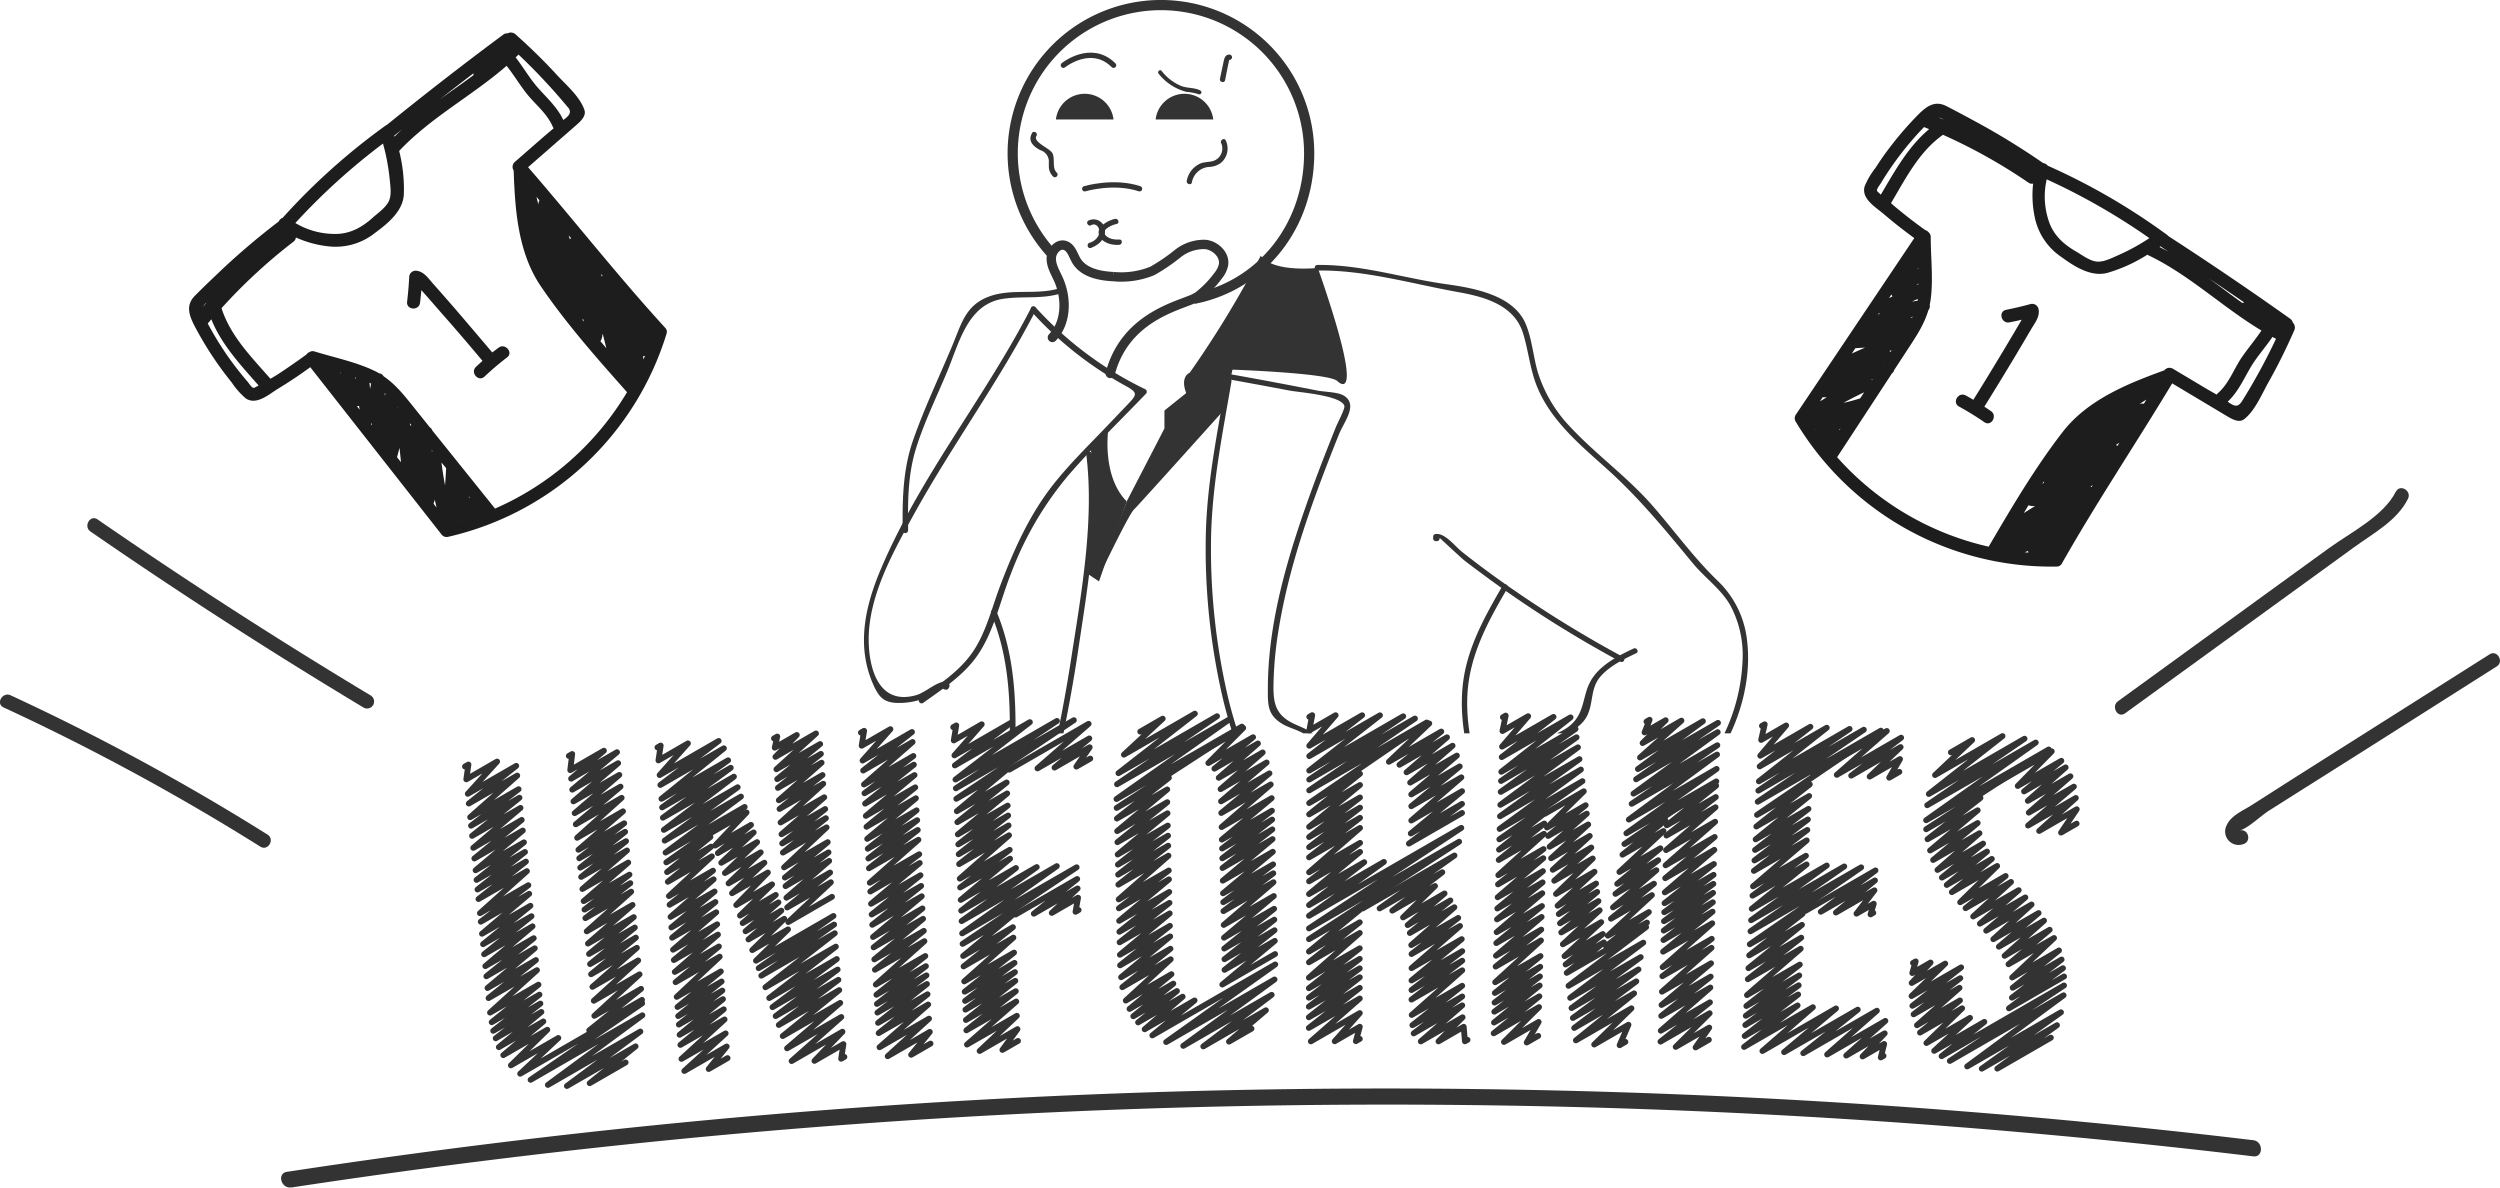 <svg id="Layer_1" data-name="Layer 1" xmlns="http://www.w3.org/2000/svg" xmlns:xlink="http://www.w3.org/1999/xlink" viewBox="0 0 534.14 253.75"><defs><style>.cls-1,.cls-3,.cls-5,.cls-6,.cls-7{fill:none;}.cls-2{fill:#333;}.cls-3,.cls-5,.cls-6,.cls-7{stroke:#333;}.cls-3,.cls-6,.cls-7{stroke-linecap:round;}.cls-3{stroke-linejoin:round;stroke-width:1.25px;}.cls-4{clip-path:url(#clip-path);}.cls-5,.cls-6,.cls-7{stroke-miterlimit:10;}.cls-5{stroke-width:2.18px;}.cls-6{stroke-width:1.14px;}.cls-7{stroke-width:2px;}.cls-8{fill:#1d1d1d;}</style><clipPath id="clip-path" transform="translate(-163.57 -1739.78)"><rect class="cls-1" x="322.08" y="1729.79" width="219.6" height="166.67"/></clipPath></defs><title>uniformes</title><path class="cls-2" d="M225.8,1993.5a1557,1557,0,0,1,327.55-14.91q45.93,2.77,91.64,8.25c2.2,0.26,2.18-3.19,0-3.45A1560.18,1560.18,0,0,0,315.7,1979q-45.56,4.24-90.82,11.15c-2.19.33-1.26,3.65,0.92,3.32h0Z" transform="translate(-163.57 -1739.78)"/><polyline class="cls-3" points="121.53 161.51 122.25 161.1 121.84 164.54 129.03 160.39 122.02 166.37 131.83 160.71 122.26 168.72 132.07 163.06 122.52 171.22 132.32 165.56 122.78 173.73 132.58 168.07 123.02 176.12 132.82 170.46 123.31 179 133.11 173.34 123.58 181.56 133.37 175.9 123.76 183.38 133.56 177.72 123.97 185.38 133.76 179.72 124.17 187.36 133.96 181.71 124.43 189.94 134.23 184.29 124.7 192.53 134.49 186.87 124.88 194.34 134.67 188.69 125.07 196.17 134.86 190.51 125.36 198.99 135.15 193.34 125.62 201.6 135.41 195.95 125.85 203.82 135.64 198.17 126.07 205.98 135.86 200.33 126.29 208.15 136.08 202.5 126.57 210.85 136.35 205.2 126.87 213.82 136.65 208.17 126.98 217.04 136.97 211.27 125.89 220.14 137.17 213.63"/><polyline class="cls-3" points="99.35 163.77 100.08 163.35 99.63 166.51 106.21 162.71 99.95 169.6 110.3 163.63 100.16 171.68 110.51 165.71 100.45 174.6 110.8 168.62 100.64 176.42 110.99 170.44 100.86 178.59 111.21 172.61 101.12 181.15 111.47 175.18 101.35 183.42 111.7 177.45 101.61 185.94 111.95 179.97 101.82 188 112.17 182.03 102.02 190.05 112.37 184.08 102.23 192.09 112.58 186.12 102.54 195.11 112.89 189.13 102.72 196.93 113.07 190.96 102.98 199.5 113.33 193.52 103.21 201.73 113.56 195.75 103.43 203.88 113.78 197.91 103.69 206.42 114.04 200.45 103.91 208.59 114.26 202.61 104.16 211.1 114.51 205.12 104.38 213.25 114.73 207.28 104.7 216.35 115.05 210.38 105.05 218.4 115.26 212.51 105.38 220.24 115.46 214.42 105.91 221.84 115.67 216.21 106.58 223.73 116.09 218.24 107.53 225.44 116.94 220.01 109.16 227.62 119.29 221.77 111.14 229.41 137.2 214.36 113.36 230.71 137.25 216.92 117.06 231.8 136.82 220.39 121.12 232.03 135.8 223.56 125.99 231.43 133.67 227"/><polyline class="cls-3" points="165.37 157.77 166.07 157.37 165.53 159.75 170.24 157.03 165.68 161.71 174.34 156.71 165.89 164.36 175.23 158.97 166.05 166.47 175.39 161.07 166.2 168.34 175.54 162.95 166.4 170.98 175.74 165.59 166.55 172.84 175.89 167.45 166.77 175.73 176.11 170.34 166.97 178.24 176.31 172.85 167.12 180.2 176.46 174.81 167.27 182.16 176.61 176.77 167.52 185.32 176.85 179.93 167.69 187.5 177.02 182.11 167.83 189.33 177.16 183.94 168.02 191.81 177.36 186.42 168.18 193.89 177.52 188.5 168.43 197 177.76 191.61"/><polyline class="cls-3" points="151.85 178 159.51 173.58 152.79 180.66 160.46 176.24 153.37 182.27 161.03 177.85 154.1 184.34 161.76 179.92 154.88 186.53 162.53 182.11 155.66 188.74 163.32 184.32 156.4 190.84 164.06 186.42 157.3 193.37 164.96 188.95 158.1 195.62 165.75 191.2 158.67 197.22 166.32 192.8 159.29 198.97 166.94 194.56 159.91 200.72 167.56 196.31 160.72 202.99 168.37 198.57 161.52 205.26 178.08 195.7 162.09 206.86 178.22 197.54 162.66 208.46 178.36 199.39 163.53 210.94 178.59 202.25 164.35 213.24 178.79 204.9 165.04 215.19 178.97 207.15 165.72 217.09 179.13 209.34 166.39 218.99 179.31 211.54 167.23 221.36 179.52 214.27 168.16 223.98 179.75 217.29 169.13 226.7 180 220.43 174.01 226.66 180.2 223.08 179.72 226.21 180.41 225.81"/><polyline class="cls-3" points="140.47 159.69 141.16 159.29 140.68 162.47 146.98 158.83 140.93 165.6 153.55 158.31 141.09 167.71 154.66 159.88 141.32 170.67 155.57 162.44 141.46 172.51 156.13 164.04 141.63 174.71 156.81 165.94 141.83 177.31 157.61 168.2 142.01 179.61 158.31 170.19 142.2 182.16 159.1 172.41 142.36 184.25 151.78 178.82 142.52 186.33 151.94 180.89 142.68 188.4 152.1 182.96 142.92 191.45 152.34 186.02 143.06 193.31 152.48 187.87 143.26 195.9 152.68 190.47 143.44 198.16 152.86 192.72 143.6 200.35 153.03 194.91 143.8 202.92 153.23 197.48 143.97 205.12 153.4 199.68 144.17 207.66 153.6 202.22 144.34 209.85 153.77 204.4 144.58 212.99 154.01 207.55 144.75 215.15 154.18 209.7 144.9 217.09 154.33 211.64 145.04 218.91 154.47 213.47 145.2 221.09 154.64 215.64 145.37 223.25 154.81 217.81 145.6 226.24 155.04 220.79 146.21 228.82 155.26 223.59 151.41 228.4 155.45 226.07"/><polyline class="cls-3" points="183.94 156.53 184.62 156.14 184.1 159.33 190.24 155.79 184.29 162.5 194.85 156.4 184.42 164.63 194.98 158.53 184.59 167.61 195.15 161.52 184.7 169.48 195.26 163.38 184.83 171.7 195.4 165.6 184.99 174.32 195.55 168.22 185.13 176.65 195.69 170.55 185.28 179.23 195.84 173.13 185.4 181.34 195.97 175.24 185.53 183.43 196.09 177.33 185.65 185.52 196.22 179.42 185.83 188.61 196.4 182.51 185.94 190.48 196.51 184.38 186.1 193.1 196.67 187 186.23 195.39 196.81 189.28 186.36 197.59 196.94 191.49 186.52 200.2 197.09 194.09 186.65 202.41 197.22 196.31 186.8 204.98 197.38 198.88 186.93 207.19 197.51 201.08 187.12 210.36 197.7 204.26 187.25 212.54 197.83 206.43 187.36 214.5 197.94 208.39 187.47 216.35 198.05 210.24 187.6 218.54 198.18 212.43 187.73 220.73 198.31 214.62 187.91 223.75 198.49 217.64 189.66 225.67 198.66 220.47 194.67 225.36 198.81 222.97"/><polyline class="cls-3" points="216.98 195.4 230.15 187.8 220.88 195.22 230.24 189.82 224.72 195.05 230.33 191.8 229.79 194.81 230.45 194.43"/><polyline class="cls-3" points="215.64 164.44 232.59 154.65 221.66 164.17 232.74 157.77 225.3 164 232.82 159.66 229.97 163.79 232.94 162.08"/><polyline class="cls-3" points="203.66 155.37 204.31 154.99 203.78 158.2 209.75 154.75 203.92 161.39 215.91 154.47 204.01 163.54 220.04 154.29 204.14 166.55 225.83 154.03 204.22 168.43 229.44 153.87 204.32 170.67 214.96 164.53 204.43 173.32 215.08 167.18 204.54 175.66 215.19 169.52 204.65 178.27 215.3 172.12 204.74 180.4 215.4 174.24 204.83 182.51 215.49 176.36 204.92 184.62 215.59 178.46 205.06 187.73 215.73 181.57 205.14 189.62 215.81 183.46 205.26 192.27 217.07 185.45 205.36 194.57 221.51 185.25 205.45 196.8 225.8 185.05 205.57 199.42 230.03 185.3 205.66 201.66 216.31 195.51 205.78 204.25 216.42 198.1 205.87 206.48 216.52 200.33 206.01 209.68 216.66 203.53 206.11 211.88 216.76 205.72 206.19 213.85 216.85 207.7 206.27 215.72 216.93 209.56 206.37 217.93 217.03 211.78 206.47 220.14 217.13 213.98 206.6 223.18 217.26 217.03 209.3 224.55 217.39 219.88 214.17 224.32 217.5 222.4"/><polyline class="cls-3" points="253.63 162.45 265.62 155.53 258.17 163.03 267.73 157.51 259.46 164.23 268.77 158.85 260.39 166.18 269.78 160.76 260.78 168.6 270.63 162.91 260.88 171.21 271.23 165.23 260.93 173.7 271.5 167.6 261 176.71 271.7 170.53 261.05 179.39 271.76 173.21 261.1 181.29 271.8 175.11 261.14 183.38 271.85 177.2 261.19 185.46 271.89 179.28 261.25 188.16 271.95 181.98 261.3 190.86 272.01 184.68 261.35 192.76 272.05 186.58 261.39 194.67 272.09 188.49 261.45 197.62 272.16 191.44 261.51 200.35 272.22 194.17 261.56 202.67 272.27 196.49 261.61 204.94 272.32 198.75 261.62 207.22 272.37 201.02 261.15 210.35 272.43 203.84"/><polyline class="cls-3" points="243.62 156.32 248.42 153.55 240.13 161.24 255.29 152.48 238.96 165.19 260.03 153.02 238.66 167.56 262.54 153.78 238.54 170.72 265.33 155.25 238.58 172.62 249.74 166.18 238.63 174.89 249.39 168.67 238.69 177.57 249.4 171.39 238.74 179.94 249.45 173.76 238.8 182.57 249.51 176.39 238.85 184.73 249.56 178.55 238.89 186.87 249.6 180.69 238.94 189.01 249.65 182.82 239.01 192.16 249.72 185.98 239.05 194.07 249.76 187.88 239.11 196.75 249.82 190.57 239.16 199.08 249.87 192.9 239.21 201.33 249.92 195.15 239.27 203.99 249.97 197.81 239.31 206.25 250.02 200.07 239.53 208.79 250.08 202.7 239.79 210.92 250.13 204.95 240.53 213.78 250.29 208.14 241.33 215.56 250.69 210.16 242.14 217.13 251.46 211.74 243.16 218.44 252.68 212.95 244.56 219.91 255.23 213.75 246.2 221.22 272.46 206.06 249.15 222.64 272.31 209.27 252.81 223.46 271.7 212.55 257.09 223.57 270.47 215.85 262.58 222.55 267.39 219.78"/><polyline class="cls-3" points="291.16 194.1 310.76 182.78 294.76 194.09 308.16 186.36 297.47 194.57 306.6 189.3 299.77 196.01 308.64 190.89 300.75 197.65 309.88 192.38 301.22 199.34 310.74 193.84 301.52 201.92 311.56 196.12 301.58 203.83 311.94 197.84 301.58 206.85 312.31 200.65 301.57 209.48 312.42 203.22 301.57 211.53 312.42 205.26 301.57 213.57 312.42 207.31 301.62 216.85 312.41 210.62 301.76 219.04 312.41 212.9 302.04 220.79 312.42 214.8 303.56 222.5 312.49 217.35 307.34 222.5 312.73 219.38 312.99 222.48 313.54 222.17"/><polyline class="cls-3" points="291.31 162.69 305.37 154.57 296.74 162.76 307.94 156.3 299 163.4 309.16 157.53 300.52 165.01 310.35 159.33 301.29 167.21 311.27 161.44 301.52 169.73 311.88 163.75 301.53 172.25 312.23 166.08 301.53 175.31 312.38 169.04 301.42 178.08 312.37 171.75 301.02 180.24 312.37 173.69"/><polyline class="cls-3" points="279.74 153.16 280.36 152.8 279.74 156.06 285.37 152.81 279.73 159.34 291.03 152.82 279.73 161.55 294.84 152.83 279.72 164.64 299.81 153.04 279.72 166.56 302.31 153.52 279.72 168.87 304.82 154.37 279.71 171.58 290.57 165.32 279.71 173.99 290.57 167.72 279.7 176.66 290.57 170.38 279.7 178.84 290.58 172.56 279.7 181.01 290.58 174.73 279.69 183.18 290.58 176.89 279.69 186.37 290.59 180.08 279.69 188.3 290.59 182.01 279.68 191.02 291.48 184.21 279.68 193.38 295.68 184.15 279.67 195.67 312.22 176.88 279.67 198.36 311.75 179.84 279.67 200.66 290.52 194.39 279.66 203.31 290.52 197.05 279.66 205.6 290.52 199.33 279.65 208.89 290.52 202.61 279.65 211.14 290.52 204.86 279.65 213.17 290.52 206.89 279.64 215.08 290.53 208.8 279.64 217.35 290.53 211.06 279.64 219.62 290.53 213.33 280.07 222.49 290.53 216.45 285.17 222.47 290.53 219.37 289.69 222.45 290.53 221.96"/><polyline class="cls-3" points="356.18 173.93 366.67 167.87 356.11 176.34 366.6 170.29 356.05 178.52 366.54 172.47 355.96 181.63 366.45 175.57 355.86 184.88 366.36 178.82 355.78 187.63 366.28 181.57 355.69 190.66 366.19 184.6 355.63 192.97 366.12 186.91 355.57 194.9 366.07 188.84 355.51 196.82 366.01 190.76 355.46 198.83 365.96 192.77 355.4 200.85 365.9 194.78 355.33 203.33 365.83 197.26 355.23 206.64 365.73 200.58 355.17 208.57 365.68 202.51 355.08 211.88 365.58 205.81 354.99 214.72 365.5 208.66 354.93 217.06 365.43 210.99 354.83 220.22 365.34 214.15 354.77 222.55 365.28 216.48 358.02 223.68 365.19 219.55 362.27 223.79 365.11 222.15"/><polyline class="cls-3" points="351.78 154.17 352.45 153.78 351.37 156.48 355.88 153.88 350.95 158.76 359.25 153.97 350.4 161.85 363.84 154.09 349.95 164.31 367.06 154.44 349.56 166.5 367 156.43 349 169.57 366.92 159.23 348.61 171.74 366.86 161.21 348.01 175.11 366.77 164.28 347.48 178.04 366.7 166.95 347.06 180.33 355.83 175.27 346.65 182.61 355.42 177.55 345.99 186.3 354.75 181.24 345.53 188.84 354.29 183.79 345.15 190.98 353.9 185.92 344.62 193.87 353.38 188.81 344.19 196.29 352.94 191.24 343.53 199.92 352.29 194.87 343.13 202.16 351.88 197.11"/><polyline class="cls-3" points="330.12 173.84 338.39 169.06 330.52 176.81 338.79 172.04 330.77 178.61 339.03 173.84 331.08 180.91 339.33 176.15 331.41 183.37 339.66 178.6 331.75 185.84 339.99 181.08 332.07 188.18 340.3 183.42 332.45 191 340.68 186.25 332.79 193.52 341.01 188.77 333.04 195.3 341.25 190.56 333.3 197.27 341.52 192.52 333.57 199.22 341.78 194.48 333.91 201.75 342.11 197.02 334.26 204.29 342.45 199.56 334.5 206.07 342.69 201.34 334.74 207.86 351.71 198.07 335.12 210.63 351.1 201.4 335.47 213.2 350.55 204.49 335.76 215.38 350.07 207.12 336.05 217.5 349.61 209.67 336.34 219.63 349.14 212.24 336.7 222.28 348.57 215.43 340.61 223.17 347.93 218.94 346.04 223.32 347.27 222.6"/><polyline class="cls-3" points="321.1 153.24 321.7 152.89 321.01 156.19 326.5 153.02 320.92 159.52 331.92 153.17 320.85 161.76 335.56 153.27 320.76 164.9 336.62 155.75 320.7 166.86 336.85 157.53 320.63 169.19 337.14 159.67 320.55 171.96 337.47 162.19 320.48 174.4 337.77 164.42 320.4 177.11 338.1 166.9 320.34 179.33 330.01 173.75 320.27 181.54 329.95 175.95 320.21 183.74 329.88 178.15 320.12 186.98 329.79 181.4 320.06 188.95 329.74 183.36 319.98 191.71 329.66 186.12 319.91 194.11 329.59 188.52 319.84 196.43 329.52 190.84 319.76 199.17 329.45 193.58 319.69 201.5 329.38 195.91 319.62 204.2 329.3 198.61 319.55 206.52 329.24 200.93 319.45 209.86 329.14 204.27 319.38 212.15 329.08 206.56 319.32 214.21 329.02 208.62 319.27 216.16 328.96 210.56 319.2 218.47 328.9 212.87 319.13 220.77 328.83 215.17 321.33 222.62 328.74 218.34 326.19 222.74 328.65 221.32"/><polyline class="cls-3" points="385.74 194.62 400.71 185.97 389.02 194.8 400.6 188.11 392.25 194.97 400.49 190.22 396.65 195.21 400.34 193.08 399.65 195.37 400.24 195.03"/><polyline class="cls-3" points="387.37 165.28 403.13 156.18 392.44 165.55 406.19 157.61 395.52 165.72 406.08 159.62 399.46 165.93 405.95 162.18 403.64 166.16 405.81 164.91"/><polyline class="cls-3" points="376.45 155.09 377.04 154.75 376.28 158.09 381.62 155 376.09 161.47 386.81 155.28 375.96 163.75 390.3 155.48 375.79 166.94 395.18 155.74 375.68 168.93 398.22 155.91 375.54 171.3 401.86 156.11 375.39 174.11 386.67 167.59 375.25 176.59 386.54 170.07 375.1 179.34 386.39 172.82 374.97 181.6 386.27 175.08 374.85 183.84 386.15 177.32 374.72 186.07 386.02 179.55 374.54 189.37 385.85 182.84 374.43 191.37 385.99 184.69 374.27 194.17 390.3 184.92 374.13 196.61 394.04 185.12 374 198.97 397.65 185.31 373.85 201.75 385.13 195.24 373.72 204.12 385 197.6 373.56 206.86 384.85 200.34 373.43 209.22 384.73 202.7 373.25 212.61 384.54 206.09 373.12 214.94 384.42 208.41 373 217.03 384.3 210.51 372.89 219.01 384.19 212.48 372.76 221.35 384.07 214.82 372.63 223.69 387.34 215.2 376.55 224.55 392.28 215.46 381.18 224.8 396.92 215.72 385.27 225.02 401.01 215.94 390.38 225.3 402.82 218.12 394.46 225.53 402.68 220.78 397.95 225.72 402.56 223.05 401.84 225.93 402.43 225.59"/><polyline class="cls-3" points="408.72 205.74 409.3 205.41 408.57 207.9 412.48 205.65 408.44 210.02 415.61 205.88 408.41 212.81 419.01 206.69 408.59 214.9 418.83 208.99 408.85 216.72 418.67 211.05 409.57 219.05 418.76 213.75 410.22 220.62 419.22 215.43 411.59 222.85 420.91 217.47 413.25 224.52 423.97 218.33 414.83 225.66 440.99 210.55 416.59 226.68 440.9 212.65 420.3 227.85 440.34 216.28 423.41 228.33 439.49 219.04 426.73 228.32 438.18 221.71"/><polyline class="cls-3" points="426.73 167.24 438.37 160.53 431.1 167.93 440.42 162.55 432.45 169.09 441.34 163.96 433.25 171.11 442.36 165.86 433.46 173.63 443.1 168.07 433.31 176.38 443.51 170.49 435.68 177.54 443.71 172.9 440.36 177.89 443.68 175.97"/><polyline class="cls-3" points="416.82 160.74 421.36 158.12 413.43 165.6 427.85 157.27 412.1 169.64 432.55 157.83 411.76 172.04 434.95 158.65 411.53 175.25 437.73 160.13 411.54 177.18 423.14 170.48 411.82 179.31 422.55 173.12 412.37 181.71 422.54 175.84 413.02 183.74 422.93 178.02 413.95 185.87 423.7 180.24 414.9 187.5 424.54 181.94 415.93 189.08 425.57 183.51 417.02 190.61 426.7 185.02 418.8 192.77 428.52 187.16 419.95 194.04 429.67 188.43 421.58 195.81 431.31 190.19 423.01 197.35 432.73 191.74 424.36 198.85 434.06 193.25 425.88 200.67 435.56 195.08 427.07 202.27 436.72 196.7 428.29 204.22 437.93 198.65 429.13 206.02 438.86 200.41 429.91 208.85 439.92 203.07 430.02 211.04 440.47 205.01 429.86 213.16 440.77 206.86 429.22 215.44 441 208.63"/><g class="cls-4"><path class="cls-2" d="M445.1,1797.58c10-.14,20,2.79,29.73,4.56,5.69,1,12.24,2.69,14.15,8.85,1.14,3.68,1.48,7.56,2.9,11.17,2.93,7.41,9.22,12.61,15,17.79,6.85,6.15,12.56,13.14,18.41,20.22,2.59,3.13,6,5.46,8,9a22.48,22.48,0,0,1,2.6,11.48,40,40,0,0,1-6.33,20.23c-2.67,4.16-6.27,7.28-9.73,10.74-2.92,2.92-4.55,6.2-6.7,9.68-5,8.12-13.34,13-20.28,19.24-0.55.49,0.26,1.3,0.81,0.81,5.74-5.16,12.47-9.34,17.48-15.27,2.23-2.63,3.62-5.68,5.45-8.57,2.4-3.79,5.73-6.56,8.87-9.69,7.73-7.69,12.68-20,11.4-31a20.73,20.73,0,0,0-6.1-12.76c-5.23-5-9.36-10.77-14.1-16.21-5.4-6.2-12.17-11-17.73-17a29.67,29.67,0,0,1-6.79-11.52c-1-3.38-1.23-7.14-2.62-10.4-2.62-6.13-11.11-7.62-17-8.44-9.2-1.29-18.08-4.23-27.48-4.1a0.57,0.57,0,0,0,0,1.14h0Z" transform="translate(-163.57 -1739.78)"/><path class="cls-2" d="M471.33,1923.69a108.9,108.9,0,0,0,24.53,18.08,0.57,0.57,0,0,0,.58-1,107.92,107.92,0,0,1-24.3-17.9,0.57,0.57,0,0,0-.81.81h0Z" transform="translate(-163.57 -1739.78)"/><path class="cls-2" d="M472,1923.16c7.86-7.45,12.17-18.58,21.62-24.3,3-1.82,7.44-2.8,9.1-6.25,1.32-2.73.62-5.74,2.79-8.27,2-2.31,5-3.73,7.66-5,0.66-.32.08-1.3-0.58-1-3.52,1.68-7.64,3.74-9.43,7.44-1.46,3-1.1,6.36-4,8.89-2,1.77-5.09,2.46-7.33,4-8.83,5.92-13.07,16.53-20.67,23.73a0.57,0.57,0,0,0,.81.81h0Z" transform="translate(-163.57 -1739.78)"/><path class="cls-2" d="M470.68,1854.25s5.21,4.86,5.83,5.33q1.48,1.14,3,2.26,4.67,3.5,9.51,6.76c6.7,4.53,13.63,8.69,20.74,12.54a0.57,0.57,0,0,0,.58-1,249.43,249.43,0,0,1-23-14.06q-5.85-4-11.45-8.43c-1.41-1.11-3.54-4-5.55-3.78a0.58,0.58,0,0,0-.57.57l0,0.39a0.58,0.58,0,0,0,.57.57l0.28,0c0.72-.08.73-1.22,0-1.14h0Z" transform="translate(-163.57 -1739.78)"/><path class="cls-2" d="M484.64,1864.87c-4,6.89-7.92,13.87-8.61,22-0.76,8.95,1.92,17.7,5.16,25.93,0.27,0.67,1.37.38,1.1-.3-3-7.59-5.52-15.57-5.22-23.82,0.31-8.61,4.31-15.94,8.56-23.2a0.57,0.57,0,0,0-1-.58h0Z" transform="translate(-163.57 -1739.78)"/><path class="cls-2" d="M426.12,1820.83q6.56,1.18,13.1,2.42c1.84,0.35,11,1,11.59,3.28,0.15,0.56-1.55,3.82-1.77,4.38q-0.91,2.27-1.81,4.54c-1.34,3.41-2.64,6.84-3.88,10.29-4.63,12.94-8.75,26.62-8.89,40.48,0,3.86-.3,6.2,3.14,8.26,1.57,0.94,4.21,1.45,5.51,2.79,2.7,2.81-.59,8.39-1.43,11.29a102,102,0,0,0-2.47,11.7c-0.41,2.46-1.14,5.26-.63,7.78,1.16,5.72,8.28,10.5,12.29,14.11,0.54,0.49,1.35-.31.81-0.81a112.22,112.22,0,0,1-9-8.64c-4-4.51-2.81-9.51-1.85-14.87a83.87,83.87,0,0,1,2.79-11.46c0.68-2.06,2.48-5.18,2.09-7.44-0.47-2.8-4.09-3.64-6.2-4.77-3.42-1.83-3.89-4.23-3.85-7.94a80,80,0,0,1,1.11-12c2.33-14.33,7.46-28.08,12.82-41.51,1.12-2.82,4.19-6.39,1.18-8.35-1.28-.84-4.15-0.83-5.6-1.11l-5.6-1.09q-6.54-1.25-13.1-2.42c-0.72-.13-1,1-0.3,1.1h0Z" transform="translate(-163.57 -1739.78)"/><path class="cls-2" d="M425.59,1821c-1.9,11.23-4.19,22-4.4,33.49a141.09,141.09,0,0,0,3.56,34.13c2.58,11.21,7.57,21.65,10.06,32.85,1,4.46,2,9.06,4.8,12.78,3.27,4.31,8.18,5.25,12,8.69,0.55,0.49,1.35-.32.81-0.81-3.4-3-7.89-4-11.05-7.5-3.95-4.37-4.69-10.36-6-15.85-2.5-10.36-7.13-20-9.53-30.47a139.75,139.75,0,0,1-3.53-32.93c0.14-11.64,2.43-22.69,4.37-34.09,0.12-.72-1-1-1.1-0.3h0Z" transform="translate(-163.57 -1739.78)"/><path class="cls-2" d="M357.6,1853.1c-0.08-5.79-.1-11.61,1.59-17.2s4.4-11.1,6.68-16.55c2.62-6.24,4.4-14.63,12.1-15.74,4.36-.63,8.4.18,12.69-1.27,0.69-.23.39-1.34-0.3-1.1-5.09,1.72-10.43.07-15.41,1.87-5.17,1.87-6,6-8,10.71-2.78,6.63-5.92,13.22-8.29,20-2.19,6.28-2.31,12.69-2.22,19.28a0.57,0.57,0,0,0,1.14,0h0Z" transform="translate(-163.57 -1739.78)"/><path class="cls-2" d="M383.91,1806.32a76.84,76.84,0,0,0,20.22,15.94c2.72,1.49,2.31,1.91.22,4.09l-5,5.23c-3.64,3.79-7.4,7.5-10.66,11.62-5.14,6.48-8.52,14.06-11.43,21.74-1.86,4.92-3.13,10.49-6.29,14.74-2.86,3.85-6.95,6.48-10.8,9.24l0.89,0.69,0.36-1.11a0.61,0.61,0,0,0-1.17-.32l-0.36,1.11a0.61,0.61,0,0,0,.89.69c4.17-3,8.66-5.87,11.62-10.16,3.59-5.19,4.95-12,7.29-17.79a71.62,71.62,0,0,1,12.27-20.84c5.21-6,10.93-11.54,16.42-17.25a0.61,0.61,0,0,0-.12-1,76.13,76.13,0,0,1-23.45-17.52c-0.52-.58-1.38.28-0.86,0.86h0Z" transform="translate(-163.57 -1739.78)"/><path class="cls-2" d="M383.85,1805.6c-9.82,19.11-23.74,36-32.13,55.89-3.38,8-5.21,16.44-1.53,24.64,1.17,2.6,2.21,3.77,5.19,3.84a14.87,14.87,0,0,0,5.42-.9c0.75-.27,4.61-3.14,4.82-3.1a0.57,0.57,0,0,0-.3,1.1l0.25,0.06a0.59,0.59,0,0,0,.64-0.26,0.92,0.92,0,0,0,.11-1.07,0.59,0.59,0,0,0-.55-0.42c-2.28,0-4.41,2.46-6.74,3-7.75,2-9.8-5.79-9.86-11.76-0.08-9.4,5.11-18.69,9.51-26.68,8.21-14.91,18.36-28.65,26.15-43.8,0.33-.65-0.65-1.23-1-0.58h0Z" transform="translate(-163.57 -1739.78)"/><path class="cls-2" d="M375.3,1870.86C380,1882,379.54,1894.14,379,1906s-2.37,23.33-2.93,35a0.61,0.61,0,0,0,.45.59l0.4,0.09a0.62,0.62,0,0,0,.75-0.42l0.1-.28c0.26-.74-0.91-1.06-1.17-0.32a11.07,11.07,0,0,0,.93-3.54q0.17-2.44.4-4.87c0.29-3.25.64-6.49,1-9.73,0.68-6.72,1.24-13.42,1.47-20.17,0.38-11,.33-21.85-4-32.11-0.3-.72-1.35-0.1-1,0.61h0Z" transform="translate(-163.57 -1739.78)"/><path class="cls-2" d="M395.66,1836.84c1.73,14.05-1,29.35-3.16,43.24-2.05,13.43-5,26.62-8.24,39.81a0.61,0.61,0,0,0,1.17.32c3.35-13.81,6.45-27.63,8.53-41.7,2-13.46,4.59-28.08,2.92-41.67-0.09-.77-1.31-0.78-1.22,0h0Z" transform="translate(-163.57 -1739.78)"/><path class="cls-2" d="M379.42,1896.76c3.64,7.35,3.67,15.46,4.15,23.47,0,0.78,1.26.78,1.22,0-0.5-8.26-.58-16.52-4.32-24.08-0.35-.7-1.4-0.09-1,0.61h0Z" transform="translate(-163.57 -1739.78)"/><path class="cls-2" d="M386.27,1915c-1-1-2.49,10-2.53,10.65-0.35,5.72-.81,11.38-1.62,17.06-0.11.75,1,1.1,1.17,0.32l0.27-1.07a0.61,0.61,0,0,0-1.17-.32l-0.27,1.07,1.17,0.32c0.83-5.78,1.33-11.56,1.67-17.38,0.17-3,.88-5.9,1.33-8.86,0.15-1,.55-1.11.15-1.93a0.62,0.62,0,0,0-1-.12l-0.18.15a0.61,0.61,0,0,0,0,.86l0.11,0.11a0.61,0.61,0,0,0,.86-0.86h0Z" transform="translate(-163.57 -1739.78)"/><path class="cls-2" d="M432.94,1794.42a219,219,0,0,1-15.18,25s-2.12.75-.75,4.34l-4.65,3.73v3.83l-8.06,15.58L397.88,1864s6.7-14.08,7.93-15.31,19.09-21.11,19.09-21.11l2-8.82s20.69,0.72,22.41,2.44c0,0,6.63,6.86-4.17-24.16C445.1,1797,435.68,1798.11,432.94,1794.42Z" transform="translate(-163.57 -1739.78)"/><path class="cls-2" d="M400.38,1831.37s-1.51,10.09,3.92,15.53L398.38,1864l-3-2a89.26,89.26,0,0,0,1.21-26.73Z" transform="translate(-163.57 -1739.78)"/><path class="cls-5" d="M388.65,1794.35a31.67,31.67,0,1,1,54.63-21.81c0,15.41-10.07,28.25-24.65,31.09" transform="translate(-163.57 -1739.78)"/><path class="cls-2" d="M395.33,1759.82a6.2,6.2,0,0,0-6.16,5.48h12.31A6.2,6.2,0,0,0,395.33,1759.82Z" transform="translate(-163.57 -1739.78)"/><path class="cls-2" d="M416.64,1759.82a6.2,6.2,0,0,0-6.16,5.48h12.31A6.2,6.2,0,0,0,416.64,1759.82Z" transform="translate(-163.57 -1739.78)"/><path class="cls-2" d="M411.1,1755.51a11.21,11.21,0,0,0,4,3.19,11,11,0,0,0,2,.72,10.94,10.94,0,0,1,2.56.49,0.44,0.44,0,0,0,.44-0.75c-1.18-.7-2.83-0.5-4.15-1a10.5,10.5,0,0,1-4.2-3.23c-0.35-.44-1,0.18-0.62.62h0Z" transform="translate(-163.57 -1739.78)"/><path class="cls-6" d="M390.77,1753.72s5.93-4.78,10.72,0" transform="translate(-163.57 -1739.78)"/><path class="cls-6" d="M395.33,1780.11s6.16-1.85,11.71,0" transform="translate(-163.57 -1739.78)"/><path class="cls-2" d="M396.68,1787.89c1.21-.62,2,0.79,1.76,1.84a3.1,3.1,0,0,1-2.1,1.92c-0.68.25-.39,1.35,0.3,1.1,1.69-.61,3.24-2,3-3.95a2.43,2.43,0,0,0-3.51-1.89c-0.65.33-.08,1.32,0.58,1h0Z" transform="translate(-163.57 -1739.78)"/><path class="cls-2" d="M401.81,1786.54c-1.36.26-4,1.62-3.45,3.39s2.86,2.3,4.35,2.16c0.72-.07.73-1.21,0-1.14-1,.09-2.52-0.16-3.09-1.11-0.67-1.11,1.72-2.06,2.49-2.2s0.42-1.23-.3-1.1h0Z" transform="translate(-163.57 -1739.78)"/><path class="cls-2" d="M426.22,1751.44c-0.87,0-1.07.8-1.22,1.5l-0.78,3.67c-0.15.72,0.95,1,1.1,0.3,0.08-.36.83-4.33,0.91-4.33a0.57,0.57,0,0,0,0-1.14h0Z" transform="translate(-163.57 -1739.78)"/><path class="cls-2" d="M424.49,1770.37a2.81,2.81,0,0,1-1.35,3.66c-1,.46-2.15.26-3.16,0.71a5,5,0,0,0-2.85,3.69c-0.14.72,1,1,1.1,0.3a4,4,0,0,1,3.78-3.29,4.38,4.38,0,0,0,2.45-.89,4,4,0,0,0,1-4.76c-0.29-.67-1.28-0.09-1,0.58h0Z" transform="translate(-163.57 -1739.78)"/><path class="cls-2" d="M384.07,1768.25c-1,1.68.37,2.9,1.78,3.61a2.6,2.6,0,0,1,1.81,2.19c0,0.43,0,.86,0,1.29a3.06,3.06,0,0,0,.89,2.14,0.57,0.57,0,0,0,.81-0.81c-1.06-1-.32-2.87-0.92-4.13-0.5-1.07-4.25-2.38-3.42-3.72a0.57,0.57,0,0,0-1-.58h0Z" transform="translate(-163.57 -1739.78)"/><path class="cls-7" d="M388.42,1811.88c3.06-3.22,3.1-8.45,1.26-12.49-0.65-1.42-1.51-2.83-1.5-4.39s1.43-3.24,2.92-2.78c1.34,0.41,1.73,2.05,2.44,3.25,1.54,2.58,4.93,3.27,7.94,3.41a17.45,17.45,0,0,0,8.32-1.23,40,40,0,0,0,5.35-3.64,9,9,0,0,1,6-2c2.14,0.26,4.18,2.22,3.83,4.35a5.56,5.56,0,0,1-1.15,2.33,22.42,22.42,0,0,1-4.29,4.4c-2.29,1.78-15.26,3.37-18.76,16.48" transform="translate(-163.57 -1739.78)"/></g><path class="cls-2" d="M675.44,1844.84c-2.58,5.19-9.69,8.73-14.31,12.08L645.85,1868l-29.76,21.6c-1.55,1.12-.05,3.73,1.51,2.59l33-23.93,16.09-11.67c4.06-2.94,9.05-5.59,11.36-10.24,0.86-1.72-1.73-3.24-2.59-1.51h0Z" transform="translate(-163.57 -1739.78)"/><path class="cls-2" d="M695.49,1879.58l-41.1,26L644.33,1912c-1.65,1-4.14,2.12-5,4.06a2.88,2.88,0,0,0,3.54,4.07c1.85-.54,1.06-3.44-0.8-2.89,1.89-.55,4.52-3.14,6.26-4.25l6.71-4.25,14.26-9L697,1882.17c1.63-1,.12-3.63-1.51-2.59h0Z" transform="translate(-163.57 -1739.78)"/><path class="cls-2" d="M182.91,1853.35q28.59,19.74,58.38,37.63a1.5,1.5,0,0,0,1.51-2.59q-29.78-17.89-58.38-37.63c-1.59-1.1-3.09,1.5-1.51,2.59h0Z" transform="translate(-163.57 -1739.78)"/><path class="cls-2" d="M164.34,1890.93a493.16,493.16,0,0,1,54.87,29.75c1.64,1,3.15-1.57,1.51-2.59a493.16,493.16,0,0,0-54.87-29.75c-1.74-.81-3.27,1.78-1.51,2.59h0Z" transform="translate(-163.57 -1739.78)"/><path class="cls-8" d="M648.33,1821.29c2-3.55,3.79-7.21,5.43-10.94a1.47,1.47,0,0,0-.32-1.65,1.38,1.38,0,0,0-.56-0.82q-12.81-9.1-26-17.64a1.54,1.54,0,0,0-.25-0.24,137.68,137.68,0,0,0-25.55-14.82,1.57,1.57,0,0,0-1-.57,154.51,154.51,0,0,0-13.24-8.21c-2.45-1.34-4.91-2.67-7.39-3.94s-4.23,0-6.05,1.82a72.5,72.5,0,0,0-6.14,7.1c-1.07,1.39-2.06,2.84-3,4.3a16.46,16.46,0,0,0-2.3,3.92c-0.75,2.61,2.28,4.4,4,5.84,2.13,1.83,4.34,3.56,6.61,5.21l-25.36,37.8a1.37,1.37,0,0,0,0,1.38,63.64,63.64,0,0,0,55.7,31h0.05a1.22,1.22,0,0,0,1.15-.67c7.41-13.08,15.81-25.59,23.56-38.47l7.11,4.25,4.56,2.73c1,0.58,2.53,1.54,3.67.7C645.37,1827.57,646.85,1823.91,648.33,1821.29Zm-23.19-28.88,1.78,1.16q-1-.54-1.95-1Zm17.52,12.1c-2.39-1.7-4.73-3.48-7.09-5.21q3.77,2.54,7.51,5.11A1.45,1.45,0,0,0,642.66,1804.51Zm-19.86-13.85a45.36,45.36,0,0,1-6.82,3.72c-1.33.58-3.12,1.51-4.63,1.26s-3-1.43-4.26-2.15c-2.77-1.6-4.94-3.64-5.88-6.77a16.41,16.41,0,0,1-.35-8.62A137.65,137.65,0,0,1,622.8,1790.66Zm-44-25.39-0.07,0-1-.39A3.63,3.63,0,0,1,578.77,1765.26ZM565.38,1779a67.29,67.29,0,0,1,9.27-12.07l1.09,0.44c-4.48,3.75-7.32,8.92-10.32,14l-0.74-.7C564.32,1780.32,565.22,1779.29,565.38,1779Zm-7.91,46.83q2.15-1.17,4.38-2.23l-0.84,1.29C559.83,1825.27,558.65,1825.58,557.46,1825.85ZM570.14,1811l-0.09,0,0.15-.05Zm-4.19,6.29-0.1,0,0.12-.05Zm1.49-2.28a1.62,1.62,0,0,0-.16-0.24l0.45-.2Zm0.26-12.33a1.42,1.42,0,0,0,.21.42l-0.74.37Zm-2.69,4,0.2,0.16-0.39.13Zm-2.61,3.89h0l-0.06,0v0Zm-2.41,3.59h0.2l1.85-.11-2.82,1.26Zm-7,10.5h0.87l-1.46.88Zm3.61,7-0.07-.13,0.28-.19Zm15.51-24a1.44,1.44,0,0,0-.39-0.06l0.49-.16Zm-0.05-3.45,1.26-.56q0,0.19-.05.38Zm1-3.58,0.38-.28c0,0.06,0,.13,0,0.19Zm-21.6,30.89,0.06,0,0.13-.05-0.17.11ZM563.53,1821l-0.1-.14,0.24-.07Zm9.66-23.77,0.22-.18v0.14Zm42.5,37.6,0.72-.47-0.43.68A1.45,1.45,0,0,0,615.69,1834.88Zm-5.23,9-0.25-.09,0.5-.31Zm-11.89,3.94-2.6,1.63,1-1.67A2.93,2.93,0,0,0,598.57,1847.85Zm6.76,4.5,0,0,0.09-.05Zm13.37-21.56h0l0,0Zm2.91-4.66a1.45,1.45,0,0,0-1,.1l0,0,1.55-1Zm-24.75,31.44a1.37,1.37,0,0,0,.1.36l-0.8-.07Zm3.43-14.86a1.4,1.4,0,0,0,0,.32l-0.37.18Zm34.77-19.75-7.1-4.24h0l-0.16-.09a1.4,1.4,0,0,0-1.8.35c-8,2.89-16.44,6.34-21.74,13.19-5.91,7.64-10.92,16.15-15.8,24.49a61.47,61.47,0,0,1-32.38-19.12l11.71-17.89a1.24,1.24,0,0,0,.47-0.71l2.79-4.27c1.82-2.78,3.61-5.41,4.52-8.51a1.4,1.4,0,0,0,.3-1.19c0.08-.39.15-0.78,0.21-1.18,0.56-4.32,0-9,0-13.31a1.31,1.31,0,0,0-.46-1,1.58,1.58,0,0,0-.72-0.47c-2-1.43-3.93-2.91-5.82-4.47q-0.76-.62-1.49-1.27c3.15-5.3,6-11,11.11-14.61a116.62,116.62,0,0,1,18.26,10.22,1.19,1.19,0,0,0,1,.2,22.57,22.57,0,0,0,.31,7,13.47,13.47,0,0,0,5.82,8.75c2.73,2,6.28,4.26,9.74,3.33a33,33,0,0,0,8.53-3.88l0.12,0.07c8.84,4.2,15.93,11.14,24.26,16.13-1.29,1.94-2.81,3.72-4.14,5.64-1.79,2.59-2.75,5.64-5.18,7.76a1.45,1.45,0,0,0-.25.29Zm7.37,2.82c-0.85,1.34-1.87.63-2.9-.1,2.25-2.09,3.44-4.9,5-7.51,1.35-2.24,3.11-4.16,4.56-6.32l0.76,0.4A128,128,0,0,1,642.42,1825.77Z" transform="translate(-163.57 -1739.78)"/><path class="cls-8" d="M588.95,1827.61l-1.41-.94q3.26-5.26,6.45-10.56,1.79-3,3.55-6c0.81-1.37,1.94-2.7,1.56-4.37a1.39,1.39,0,0,0-1.68-1q-2.59.71-5.21,1.23c-1.76.35-1.07,3,.68,2.69q1.32-.26,2.63-0.57l-1.53,2.6q-1.57,2.66-3.17,5.31-2.78,4.62-5.63,9.2c-0.54-.32-1.08-0.63-1.63-0.93-1.57-.85-3,1.52-1.42,2.38a60.68,60.68,0,0,1,5.4,3.33C589,1831,590.41,1828.62,588.95,1827.61Z" transform="translate(-163.57 -1739.78)"/><path class="cls-8" d="M282.43,1755.66c-2.75-3-5.68-5.84-8.72-8.55a1.47,1.47,0,0,0-1.67-.21,1.38,1.38,0,0,0-.95.28q-12.61,9.36-24.82,19.25a1.54,1.54,0,0,0-.3.17,137.68,137.68,0,0,0-22,19.71,1.57,1.57,0,0,0-.86.8,154.51,154.51,0,0,0-11.9,10.05c-2,1.91-4.06,3.84-6,5.81s-1.31,4-.14,6.32a72.5,72.5,0,0,0,4.85,8c1,1.45,2.06,2.84,3.16,4.21a16.46,16.46,0,0,0,3,3.4c2.25,1.52,4.89-.81,6.78-2,2.4-1.45,4.73-3,7-4.67l28.1,35.81a1.37,1.37,0,0,0,1.3.45,63.64,63.64,0,0,0,46.71-43.38v0a1.22,1.22,0,0,0-.28-1.3c-10.15-11.09-19.44-22.95-29.29-34.31l6.24-5.45,4-3.49c0.85-.75,2.24-1.93,1.8-3.27C287.49,1760.41,284.46,1757.88,282.43,1755.66Zm-34.64,13.11,1.66-1.33q-0.81.75-1.6,1.53Zm16.93-12.92c-2.35,1.75-4.77,3.42-7.15,5.13q3.58-2.8,7.19-5.56A1.45,1.45,0,0,0,264.72,1755.85Zm-19.32,14.6a45.36,45.36,0,0,1,1.43,7.64c0.14,1.44.47,3.44-.24,4.79s-2.3,2.43-3.36,3.39c-2.38,2.14-5,3.57-8.25,3.49a16.41,16.41,0,0,1-8.31-2.33A137.65,137.65,0,0,1,245.4,1770.45Zm-37.77,34v0.08l-0.67.8A3.63,3.63,0,0,1,207.63,1804.46Zm8.94,17a67.29,67.29,0,0,1-8.61-12.55l0.76-.9c2.18,5.42,6.22,9.72,10.1,14.14l-0.89.48C217.48,1822.87,216.77,1821.69,216.57,1821.46Zm42.08,22q-0.45-2.41-.76-4.85l1,1.2C258.83,1841,258.76,1842.26,258.65,1843.47Zm-10.16-16.64-0.07.07v-0.16Zm4.69,5.93v0Zm-1.71-2.12-0.28.08-0.05-.49Zm-11.64-4.06a1.42,1.42,0,0,0,.46-0.07c0,0.27.08,0.54,0.12,0.82Zm3,3.8,0.21-.14v0.42Zm2.89,3.69,0,0v0.06Zm2.67,3.4a1.53,1.53,0,0,0,.07-0.19l0.47-1.79,0.32,3.07Zm7.81,9.95c0.09-.28.19-0.55,0.27-0.83q0.18,0.83.38,1.66Zm7.75-1.28-0.15,0-0.09-.32Zm-18-22.18a1.44,1.44,0,0,0-.18.35v-0.51Zm-3.3-1q-0.08-.69-0.14-1.38l0.35,0.17Q242.73,1822.35,242.62,1823Zm-3.09-2.08c-0.05-.15-0.1-0.3-0.15-0.45l0.18,0.06Q239.55,1820.68,239.53,1820.87Zm22.69,30.1s0,0,0-.07,0-.1,0-0.14l0.05,0.2h0ZM256,1836.21l-0.17,0c0-.08,0-0.17,0-0.25Zm-19.61-16.54-0.1-.26,0.14,0A1.46,1.46,0,0,0,236.34,1819.68Zm48.91-28.78q-0.1-.42-0.22-0.83l0.52,0.62A1.45,1.45,0,0,0,285.25,1790.9Zm7,7.77a1.43,1.43,0,0,0-.16.21l-0.14-.57Zm0.07,12.53,0.75,3-1.26-1.51A2.93,2.93,0,0,0,292.29,1811.19Zm6.37-5,0,0,0-.1Zm-16.37-19.38h0v0Zm-3.54-4.21a1.45,1.45,0,0,0-.21,1v0l-0.43-1.77ZM301,1815.83a1.37,1.37,0,0,0,.37,0l-0.31.74C301,1816.34,301,1816.08,301,1815.83ZM287.92,1808a1.4,1.4,0,0,0,.32.06l0.05,0.41Zm-8-39.17-6.23,5.44h0l-0.14.12a1.4,1.4,0,0,0-.23,1.82c0.28,8.48.94,17.6,5.82,24.76,5.44,8,12,15.39,18.4,22.6a61.47,61.47,0,0,1-28.2,24.87l-13.39-16.67a1.24,1.24,0,0,0-.53-0.67l-3.2-4c-2.08-2.59-4-5.1-6.69-6.93a1.4,1.4,0,0,0-1-.65c-0.34-.2-0.69-0.39-1.06-0.56-3.94-1.87-8.51-2.8-12.67-4.08a1.31,1.31,0,0,0-1.11.12,1.58,1.58,0,0,0-.67.54q-3,2.18-6,4.16-0.83.53-1.67,1c-4.06-4.63-8.56-9.14-10.45-15.08a116.62,116.62,0,0,1,15.37-14.2,1.19,1.19,0,0,0,.51-0.91,22.57,22.57,0,0,0,6.77,1.88,13.47,13.47,0,0,0,10.12-2.83c2.72-2,6-4.65,6.18-8.23a33,33,0,0,0-1-9.32l0.11-.09c6.73-7.11,15.52-11.7,22.85-18.08,1.45,1.83,2.66,3.83,4.08,5.68,1.91,2.5,4.51,4.37,5.78,7.33a1.45,1.45,0,0,0,.2.33Zm5-6.14c1,1.22,0,2-1,2.73-1.29-2.79-3.6-4.79-5.59-7.08-1.71-2-3-4.25-4.59-6.3l0.62-.6A128,128,0,0,1,284.86,1762.66Z" transform="translate(-163.57 -1739.78)"/><path class="cls-8" d="M270.07,1814.08q-0.67.52-1.33,1-4-4.73-8-9.4-2.28-2.63-4.59-5.23c-1.06-1.19-2-2.68-3.67-2.83a1.39,1.39,0,0,0-1.48,1.29q-0.13,2.68-.45,5.34c-0.21,1.78,2.56,2,2.77.19q0.16-1.34.27-2.68l2,2.26q2,2.32,4.07,4.66,3.54,4.07,7,8.2c-0.47.42-.93,0.84-1.39,1.27-1.3,1.22.52,3.32,1.82,2.09a60.68,60.68,0,0,1,4.83-4.11C273.32,1815.08,271.48,1813,270.07,1814.08Z" transform="translate(-163.57 -1739.78)"/></svg>